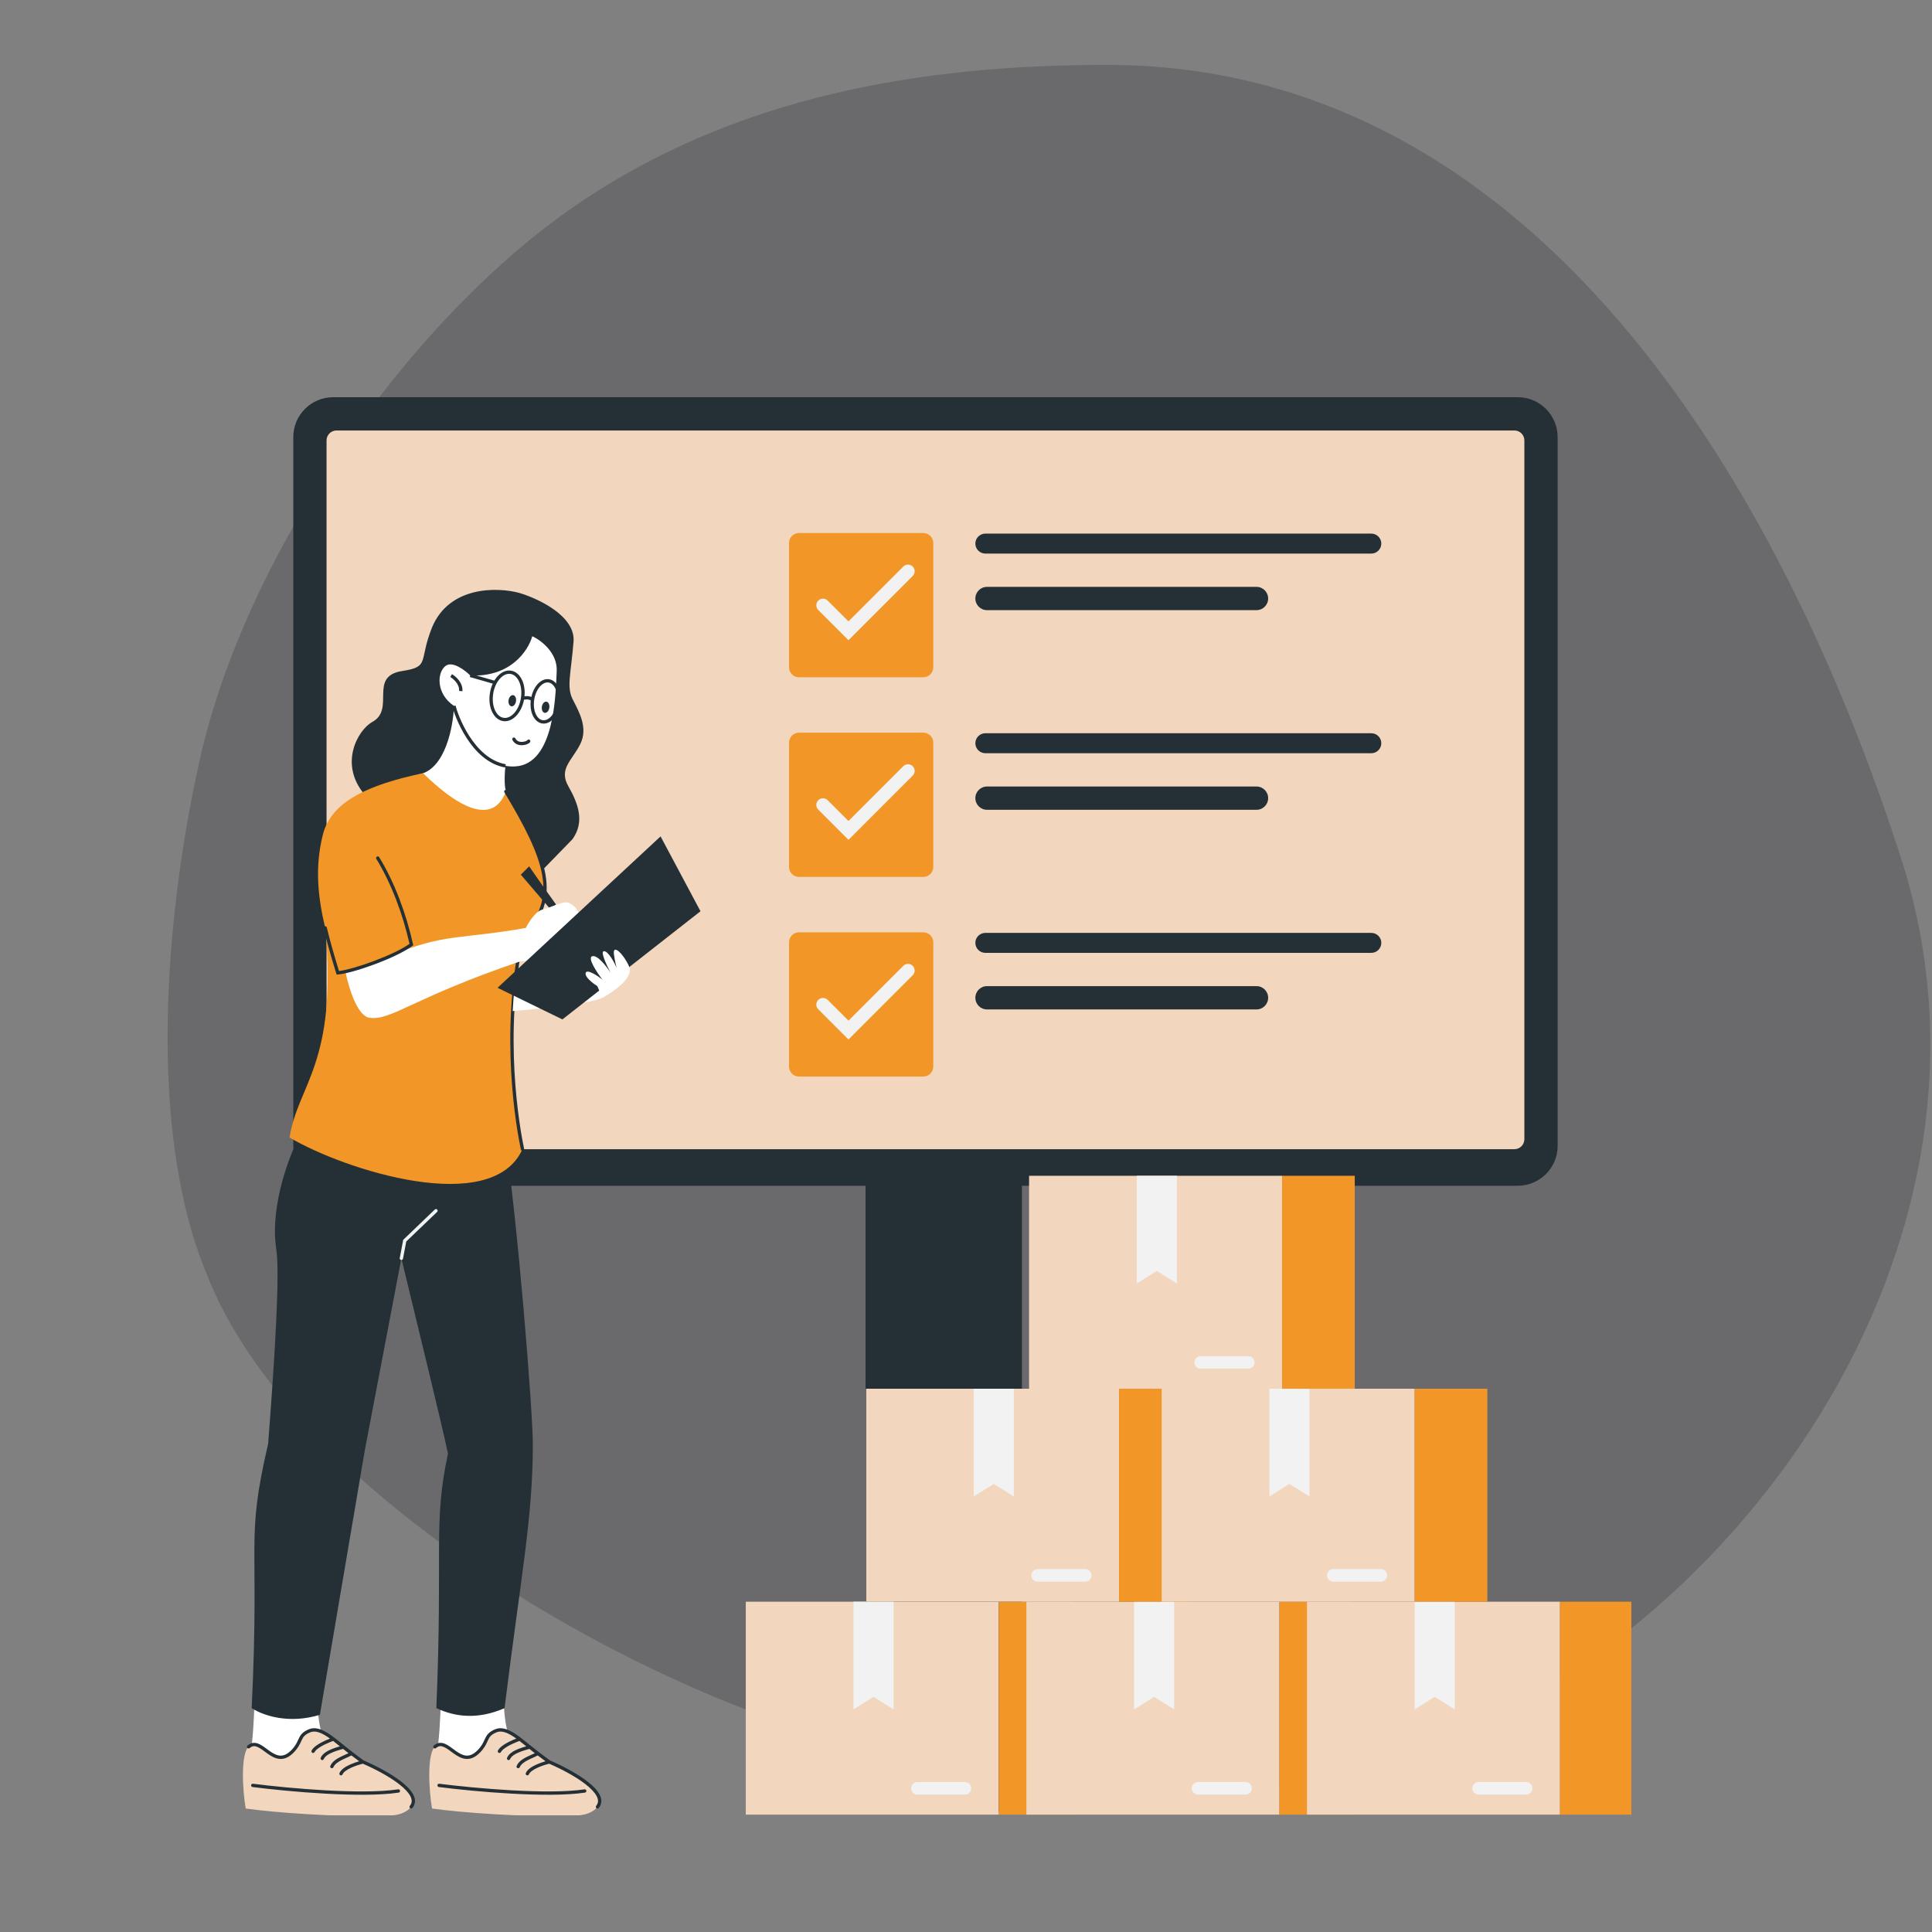 <svg xmlns="http://www.w3.org/2000/svg" xmlns:xlink="http://www.w3.org/1999/xlink" width="500" zoomAndPan="magnify" viewBox="0 0 375 375" height="500" preserveAspectRatio="xMidYMid meet" version="1.0"><rect x="0" y="0" width="375" height="375" fill="#808080" stroke="none"/><defs><filter x="0%" y="0%" width="100%" height="100%" id="484e68a53a"><feColorMatrix values="0 0 0 0 1 0 0 0 0 1 0 0 0 0 1 0 0 0 1 0" color-interpolation-filters="sRGB"/></filter><mask id="184c8e43c9"><g filter="url(#484e68a53a)"><rect x="-37.5" width="450" fill="#000000" y="-37.5" height="450" fill-opacity="0.27"/></g></mask><clipPath id="c3f89d6753"><path d="M 0.398 0.578 L 343 0.578 L 343 336.961 L 0.398 336.961 Z M 0.398 0.578 " clip-rule="nonzero"/></clipPath><clipPath id="f053d704fb"><rect x="0" width="343" y="0" height="337"/></clipPath><clipPath id="fbe863b278"><path d="M 56 77.098 L 303 77.098 L 303 231 L 56 231 Z M 56 77.098 " clip-rule="nonzero"/></clipPath><clipPath id="61bbdee6fa"><path d="M 144 310 L 194 310 L 194 352.348 L 144 352.348 Z M 144 310 " clip-rule="nonzero"/></clipPath><clipPath id="f475127df2"><path d="M 193 310 L 208 310 L 208 352.348 L 193 352.348 Z M 193 310 " clip-rule="nonzero"/></clipPath><clipPath id="91988389e1"><path d="M 199 310 L 249 310 L 249 352.348 L 199 352.348 Z M 199 310 " clip-rule="nonzero"/></clipPath><clipPath id="8414fc4266"><path d="M 248 310 L 263 310 L 263 352.348 L 248 352.348 Z M 248 310 " clip-rule="nonzero"/></clipPath><clipPath id="2acfe4648c"><path d="M 253 310 L 303 310 L 303 352.348 L 253 352.348 Z M 253 310 " clip-rule="nonzero"/></clipPath><clipPath id="39f309e515"><path d="M 302 310 L 316.648 310 L 316.648 352.348 L 302 352.348 Z M 302 310 " clip-rule="nonzero"/></clipPath><clipPath id="65a35b67f0"><path d="M 83 335 L 117 335 L 117 352.348 L 83 352.348 Z M 83 335 " clip-rule="nonzero"/></clipPath><clipPath id="2a79c73541"><path d="M 47 335 L 81 335 L 81 352.348 L 47 352.348 Z M 47 335 " clip-rule="nonzero"/></clipPath></defs><g mask="url(#184c8e43c9)"><g transform="matrix(1, 0, 0, 1, 32, 12)"><g clip-path="url(#f053d704fb)"><g clip-path="url(#c3f89d6753)"><path fill="#312f3a" d="M 135.336 327.023 C 92.164 316.496 24.547 278.059 8.016 235.031 C -3.504 207.121 0.102 165.645 6.602 136.254 C 15.223 96.262 46.875 50.336 79.941 27.727 C 110.891 6.602 146.852 0.594 182.816 0.594 C 265.484 0.594 313.668 81.285 337.41 155.895 C 361.148 232.77 300.738 312.68 232.414 331.543 C 200.762 340.59 166.211 336.066 135.336 327.023 " fill-opacity="1" fill-rule="nonzero"/></g></g></g></g><path fill="#253036" d="M 168.004 206.906 L 198.359 206.906 L 198.359 351.57 L 168.004 351.57 Z M 168.004 206.906 " fill-opacity="1" fill-rule="nonzero"/><g clip-path="url(#fbe863b278)"><path fill="#253036" d="M 56.926 84.848 C 56.926 80.566 60.395 77.098 64.676 77.098 L 294.586 77.098 C 298.867 77.098 302.336 80.566 302.336 84.848 L 302.336 222.406 C 302.336 226.688 298.867 230.156 294.586 230.156 L 64.676 230.156 C 60.395 230.156 56.926 226.688 56.926 222.406 Z M 56.926 84.848 " fill-opacity="1" fill-rule="nonzero"/></g><path fill="#f2d6bd" d="M 63.383 85.492 C 63.383 84.422 64.25 83.555 65.32 83.555 L 293.941 83.555 C 295.012 83.555 295.879 84.422 295.879 85.492 L 295.879 221.117 C 295.879 222.188 295.012 223.055 293.941 223.055 L 65.32 223.055 C 64.25 223.055 63.383 222.188 63.383 221.117 Z M 63.383 85.492 " fill-opacity="1" fill-rule="nonzero"/><path fill="#f29727" d="M 153.152 105.398 C 153.152 104.328 154.02 103.461 155.09 103.461 L 179.211 103.461 C 180.281 103.461 181.148 104.328 181.148 105.398 L 181.148 129.523 C 181.148 130.594 180.281 131.461 179.211 131.461 L 155.09 131.461 C 154.02 131.461 153.152 130.594 153.152 129.523 Z M 153.152 105.398 " fill-opacity="1" fill-rule="nonzero"/><path fill="#f2f2f2" d="M 158.824 116.574 C 159.332 116.07 160.148 116.07 160.652 116.574 L 164.688 120.609 L 175.328 109.969 C 175.836 109.465 176.652 109.465 177.156 109.969 C 177.66 110.473 177.66 111.293 177.156 111.797 L 164.688 124.262 L 158.824 118.402 C 158.32 117.895 158.32 117.078 158.824 116.574 Z M 158.824 116.574 " fill-opacity="1" fill-rule="evenodd"/><path fill="#f29727" d="M 153.152 144.148 C 153.152 143.078 154.02 142.211 155.09 142.211 L 179.211 142.211 C 180.281 142.211 181.148 143.078 181.148 144.148 L 181.148 168.273 C 181.148 169.344 180.281 170.211 179.211 170.211 L 155.09 170.211 C 154.02 170.211 153.152 169.344 153.152 168.273 Z M 153.152 144.148 " fill-opacity="1" fill-rule="nonzero"/><path fill="#f2f2f2" d="M 158.824 155.324 C 159.332 154.82 160.148 154.82 160.652 155.324 L 164.688 159.359 L 175.328 148.719 C 175.836 148.215 176.652 148.215 177.156 148.719 C 177.66 149.223 177.66 150.039 177.156 150.547 L 164.688 163.012 L 158.824 157.148 C 158.32 156.645 158.32 155.828 158.824 155.324 Z M 158.824 155.324 " fill-opacity="1" fill-rule="evenodd"/><path fill="#f29727" d="M 153.152 182.898 C 153.152 181.828 154.02 180.961 155.09 180.961 L 179.211 180.961 C 180.281 180.961 181.148 181.828 181.148 182.898 L 181.148 207.02 C 181.148 208.09 180.281 208.957 179.211 208.957 L 155.09 208.957 C 154.02 208.957 153.152 208.09 153.152 207.02 Z M 153.152 182.898 " fill-opacity="1" fill-rule="nonzero"/><path fill="#f2f2f2" d="M 158.824 194.074 C 159.332 193.57 160.148 193.57 160.652 194.074 L 164.688 198.109 L 175.328 187.469 C 175.836 186.965 176.652 186.965 177.156 187.469 C 177.66 187.973 177.66 188.789 177.156 189.293 L 164.688 201.762 L 158.824 195.898 C 158.32 195.395 158.32 194.578 158.824 194.074 Z M 158.824 194.074 " fill-opacity="1" fill-rule="evenodd"/><path fill="#253036" d="M 189.316 105.512 C 189.316 104.441 190.184 103.574 191.254 103.574 L 266.172 103.574 C 267.242 103.574 268.109 104.441 268.109 105.512 C 268.109 106.582 267.242 107.449 266.172 107.449 L 191.254 107.449 C 190.184 107.449 189.316 106.582 189.316 105.512 Z M 189.316 105.512 " fill-opacity="1" fill-rule="nonzero"/><path fill="#253036" d="M 189.316 144.262 C 189.316 143.191 190.184 142.324 191.254 142.324 L 266.172 142.324 C 267.242 142.324 268.109 143.191 268.109 144.262 C 268.109 145.332 267.242 146.199 266.172 146.199 L 191.254 146.199 C 190.184 146.199 189.316 145.332 189.316 144.262 Z M 189.316 144.262 " fill-opacity="1" fill-rule="nonzero"/><path fill="#253036" d="M 189.316 183.012 C 189.316 181.941 190.184 181.074 191.254 181.074 L 266.172 181.074 C 267.242 181.074 268.109 181.941 268.109 183.012 C 268.109 184.082 267.242 184.949 266.172 184.949 L 191.254 184.949 C 190.184 184.949 189.316 184.082 189.316 183.012 Z M 189.316 183.012 " fill-opacity="1" fill-rule="nonzero"/><path fill="#253036" d="M 189.316 116.168 C 189.316 114.922 190.328 113.91 191.578 113.91 L 243.891 113.91 C 245.137 113.91 246.148 114.922 246.148 116.168 C 246.148 117.418 245.137 118.43 243.891 118.43 L 191.578 118.43 C 190.328 118.43 189.316 117.418 189.316 116.168 Z M 189.316 116.168 " fill-opacity="1" fill-rule="nonzero"/><path fill="#253036" d="M 189.316 154.918 C 189.316 153.672 190.328 152.66 191.578 152.66 L 243.891 152.66 C 245.137 152.66 246.148 153.672 246.148 154.918 C 246.148 156.168 245.137 157.18 243.891 157.18 L 191.578 157.18 C 190.328 157.18 189.316 156.168 189.316 154.918 Z M 189.316 154.918 " fill-opacity="1" fill-rule="nonzero"/><path fill="#253036" d="M 189.316 193.668 C 189.316 192.418 190.328 191.406 191.578 191.406 L 243.891 191.406 C 245.137 191.406 246.148 192.418 246.148 193.668 C 246.148 194.918 245.137 195.93 243.891 195.93 L 191.578 195.93 C 190.328 195.93 189.316 194.918 189.316 193.668 Z M 189.316 193.668 " fill-opacity="1" fill-rule="nonzero"/><g clip-path="url(#61bbdee6fa)"><path fill="#f2d6bd" d="M 144.754 310.887 L 193.867 310.887 L 193.867 352.219 L 144.754 352.219 Z M 144.754 310.887 " fill-opacity="1" fill-rule="nonzero"/></g><path fill="#f2f2f2" d="M 165.664 310.887 L 173.445 310.887 L 173.445 331.793 L 169.555 329.363 L 165.664 331.793 Z M 165.664 310.887 " fill-opacity="1" fill-rule="nonzero"/><g clip-path="url(#f475127df2)"><path fill="#f29727" d="M 207.969 310.887 L 193.867 310.887 L 193.867 352.219 L 207.969 352.219 Z M 207.969 310.887 " fill-opacity="1" fill-rule="nonzero"/></g><path fill="#f2f2f2" d="M 176.848 347.113 C 176.848 346.441 177.395 345.895 178.066 345.895 L 187.305 345.895 C 187.977 345.895 188.52 346.441 188.52 347.113 C 188.52 347.781 187.977 348.328 187.305 348.328 L 178.066 348.328 C 177.395 348.328 176.848 347.781 176.848 347.113 Z M 176.848 347.113 " fill-opacity="1" fill-rule="nonzero"/><g clip-path="url(#91988389e1)"><path fill="#f2d6bd" d="M 199.219 310.887 L 248.332 310.887 L 248.332 352.219 L 199.219 352.219 Z M 199.219 310.887 " fill-opacity="1" fill-rule="nonzero"/></g><path fill="#f2f2f2" d="M 220.129 310.887 L 227.906 310.887 L 227.906 331.793 L 224.02 329.363 L 220.129 331.793 Z M 220.129 310.887 " fill-opacity="1" fill-rule="nonzero"/><g clip-path="url(#8414fc4266)"><path fill="#f29727" d="M 262.434 310.887 L 248.332 310.887 L 248.332 352.219 L 262.434 352.219 Z M 262.434 310.887 " fill-opacity="1" fill-rule="nonzero"/></g><path fill="#f2f2f2" d="M 231.312 347.113 C 231.312 346.441 231.855 345.895 232.527 345.895 L 241.766 345.895 C 242.438 345.895 242.98 346.441 242.98 347.113 C 242.98 347.781 242.438 348.328 241.766 348.328 L 232.527 348.328 C 231.855 348.328 231.312 347.781 231.312 347.113 Z M 231.312 347.113 " fill-opacity="1" fill-rule="nonzero"/><g clip-path="url(#2acfe4648c)"><path fill="#f2d6bd" d="M 253.68 310.887 L 302.793 310.887 L 302.793 352.219 L 253.68 352.219 Z M 253.68 310.887 " fill-opacity="1" fill-rule="nonzero"/></g><path fill="#f2f2f2" d="M 274.59 310.887 L 282.367 310.887 L 282.367 331.793 L 278.48 329.363 L 274.59 331.793 Z M 274.59 310.887 " fill-opacity="1" fill-rule="nonzero"/><g clip-path="url(#39f309e515)"><path fill="#f29727" d="M 316.895 310.887 L 302.793 310.887 L 302.793 352.219 L 316.895 352.219 Z M 316.895 310.887 " fill-opacity="1" fill-rule="nonzero"/></g><path fill="#f2f2f2" d="M 285.773 347.113 C 285.773 346.441 286.316 345.895 286.988 345.895 L 296.227 345.895 C 296.898 345.895 297.441 346.441 297.441 347.113 C 297.441 347.781 296.898 348.328 296.227 348.328 L 286.988 348.328 C 286.316 348.328 285.773 347.781 285.773 347.113 Z M 285.773 347.113 " fill-opacity="1" fill-rule="nonzero"/><path fill="#f2d6bd" d="M 168.098 269.551 L 217.211 269.551 L 217.211 310.887 L 168.098 310.887 Z M 168.098 269.551 " fill-opacity="1" fill-rule="nonzero"/><path fill="#f2f2f2" d="M 189.008 269.551 L 196.789 269.551 L 196.789 290.461 L 192.898 288.031 L 189.008 290.461 Z M 189.008 269.551 " fill-opacity="1" fill-rule="nonzero"/><path fill="#f29727" d="M 231.312 269.551 L 217.211 269.551 L 217.211 310.887 L 231.312 310.887 Z M 231.312 269.551 " fill-opacity="1" fill-rule="nonzero"/><path fill="#f2f2f2" d="M 200.191 305.777 C 200.191 305.109 200.734 304.562 201.406 304.562 L 210.645 304.562 C 211.316 304.562 211.863 305.109 211.863 305.777 C 211.863 306.449 211.316 306.996 210.645 306.996 L 201.406 306.996 C 200.734 306.996 200.191 306.449 200.191 305.777 Z M 200.191 305.777 " fill-opacity="1" fill-rule="nonzero"/><path fill="#f2d6bd" d="M 199.742 228.219 L 248.855 228.219 L 248.855 269.551 L 199.742 269.551 Z M 199.742 228.219 " fill-opacity="1" fill-rule="nonzero"/><path fill="#f2f2f2" d="M 220.652 228.219 L 228.434 228.219 L 228.434 249.129 L 224.543 246.699 L 220.652 249.129 Z M 220.652 228.219 " fill-opacity="1" fill-rule="nonzero"/><path fill="#f29727" d="M 262.957 228.219 L 248.855 228.219 L 248.855 269.551 L 262.957 269.551 Z M 262.957 228.219 " fill-opacity="1" fill-rule="nonzero"/><path fill="#f2f2f2" d="M 231.836 264.445 C 231.836 263.773 232.383 263.23 233.051 263.23 L 242.293 263.23 C 242.961 263.23 243.508 263.773 243.508 264.445 C 243.508 265.117 242.961 265.664 242.293 265.664 L 233.051 265.664 C 232.383 265.664 231.836 265.117 231.836 264.445 Z M 231.836 264.445 " fill-opacity="1" fill-rule="nonzero"/><path fill="#f2d6bd" d="M 225.477 269.551 L 274.59 269.551 L 274.59 310.887 L 225.477 310.887 Z M 225.477 269.551 " fill-opacity="1" fill-rule="nonzero"/><path fill="#f2f2f2" d="M 246.387 269.551 L 254.164 269.551 L 254.164 290.461 L 250.277 288.031 L 246.387 290.461 Z M 246.387 269.551 " fill-opacity="1" fill-rule="nonzero"/><path fill="#f29727" d="M 288.691 269.551 L 274.59 269.551 L 274.59 310.887 L 288.691 310.887 Z M 288.691 269.551 " fill-opacity="1" fill-rule="nonzero"/><path fill="#f2f2f2" d="M 257.57 305.777 C 257.57 305.109 258.113 304.562 258.785 304.562 L 268.023 304.562 C 268.695 304.562 269.238 305.109 269.238 305.777 C 269.238 306.449 268.695 306.996 268.023 306.996 L 258.785 306.996 C 258.113 306.996 257.57 306.449 257.57 305.777 Z M 257.57 305.777 " fill-opacity="1" fill-rule="nonzero"/><path fill="#ffffff" d="M 83.742 343.676 C 85.457 342.031 85.613 328.625 85.59 328.324 L 97.773 327.516 C 97.793 327.82 97.188 339.121 101.562 340.645 C 98.211 345.027 86.938 344.266 83.742 343.676 Z M 83.742 343.676 " fill-opacity="1" fill-rule="nonzero"/><g clip-path="url(#65a35b67f0)"><path fill="#f2d6bd" d="M 96.203 335.965 C 93.984 336.906 94.84 338.027 92.906 339.973 C 89.238 343.66 86.922 336.855 84.422 339.055 C 82.863 340.426 83.234 347.504 83.863 351.035 C 89.898 351.883 101.473 352.629 109.336 352.512 C 111.699 352.477 114.492 352.543 115.973 350.707 C 118.18 347.973 111.242 343.977 106.629 341.996 C 105.844 341.438 105.086 340.867 104.387 340.332 L 104.188 340.18 C 103.723 339.82 103.266 339.453 102.824 339.098 C 102.148 338.551 101.5 338.02 100.879 337.547 C 99.137 336.227 97.598 335.375 96.203 335.965 Z M 96.203 335.965 " fill-opacity="1" fill-rule="nonzero"/></g><path fill="#253036" d="M 98.293 336.34 C 97.566 336.055 96.926 336.012 96.328 336.262 C 95.801 336.484 95.48 336.711 95.254 336.941 C 95.031 337.168 94.887 337.422 94.738 337.73 C 94.699 337.812 94.66 337.898 94.621 337.988 C 94.352 338.578 94.016 339.312 93.137 340.199 C 92.168 341.176 91.242 341.492 90.352 341.395 C 89.488 341.301 88.715 340.816 88.039 340.336 C 87.871 340.215 87.719 340.102 87.57 339.992 C 87.398 339.863 87.23 339.738 87.051 339.613 C 86.734 339.391 86.438 339.207 86.156 339.086 C 85.875 338.965 85.625 338.91 85.387 338.934 C 85.152 338.957 84.902 339.059 84.633 339.297 C 84.5 339.414 84.297 339.402 84.18 339.27 C 84.059 339.133 84.074 338.93 84.207 338.812 C 84.562 338.5 84.934 338.332 85.32 338.293 C 85.703 338.254 86.066 338.344 86.414 338.492 C 86.758 338.641 87.094 338.855 87.422 339.086 C 87.594 339.207 87.781 339.344 87.969 339.484 C 88.121 339.598 88.273 339.707 88.414 339.809 C 89.086 340.289 89.738 340.68 90.422 340.754 C 91.074 340.824 91.812 340.613 92.68 339.742 C 93.473 338.941 93.766 338.305 94.031 337.723 C 94.074 337.633 94.113 337.543 94.156 337.453 C 94.316 337.121 94.492 336.793 94.793 336.488 C 95.094 336.184 95.492 335.914 96.078 335.668 C 96.875 335.328 97.703 335.414 98.527 335.738 C 99.348 336.059 100.199 336.625 101.074 337.289 C 101.602 337.691 102.148 338.133 102.711 338.59 C 102.816 338.676 102.922 338.758 103.027 338.844 C 103.469 339.203 103.922 339.566 104.387 339.922 L 104.586 340.078 C 105.273 340.605 106.016 341.164 106.789 341.715 C 109.102 342.707 112 344.211 114.059 345.816 C 115.086 346.617 115.934 347.469 116.379 348.324 C 116.605 348.75 116.73 349.195 116.719 349.641 C 116.703 350.09 116.543 350.52 116.227 350.91 C 116.113 351.051 115.91 351.07 115.77 350.961 C 115.633 350.848 115.609 350.645 115.723 350.504 C 115.957 350.215 116.062 349.918 116.074 349.621 C 116.082 349.312 115.996 348.98 115.809 348.621 C 115.426 347.895 114.664 347.109 113.66 346.324 C 111.684 344.781 108.875 343.32 106.598 342.336 C 106 342.48 105.129 342.746 104.344 343.105 C 103.926 343.297 103.547 343.508 103.246 343.734 C 102.941 343.965 102.742 344.188 102.66 344.398 C 102.594 344.562 102.402 344.641 102.238 344.574 C 102.074 344.508 101.992 344.32 102.062 344.156 C 102.211 343.789 102.508 343.48 102.855 343.219 C 103.207 342.953 103.633 342.719 104.074 342.52 C 104.68 342.242 105.332 342.016 105.883 341.859 C 105.359 341.477 104.855 341.094 104.375 340.73 C 104.191 340.836 103.969 340.938 103.738 341.039 C 103.66 341.074 103.582 341.109 103.5 341.145 C 103.215 341.27 102.914 341.402 102.609 341.555 C 102.219 341.75 101.844 341.965 101.535 342.211 C 101.223 342.461 100.996 342.727 100.879 343.016 C 100.812 343.18 100.625 343.262 100.461 343.191 C 100.293 343.125 100.215 342.938 100.281 342.773 C 100.453 342.344 100.77 341.996 101.129 341.707 C 101.492 341.418 101.91 341.18 102.32 340.977 C 102.641 340.816 102.961 340.676 103.246 340.551 C 103.328 340.516 103.402 340.48 103.477 340.449 C 103.602 340.395 103.715 340.344 103.812 340.297 C 103.453 340.016 103.102 339.734 102.758 339.461 C 102.719 339.473 102.676 339.484 102.633 339.496 C 102.574 339.516 102.508 339.531 102.441 339.551 L 102.418 339.559 C 102.34 339.582 102.254 339.605 102.164 339.629 C 101.809 339.734 101.375 339.867 100.938 340.039 C 100.5 340.207 100.074 340.41 99.723 340.652 C 99.371 340.895 99.129 341.156 99.016 341.43 C 98.949 341.598 98.758 341.676 98.594 341.609 C 98.43 341.543 98.352 341.352 98.418 341.188 C 98.594 340.746 98.953 340.398 99.355 340.121 C 99.762 339.84 100.242 339.617 100.703 339.434 C 101.168 339.254 101.621 339.113 101.984 339.008 C 102.043 338.992 102.094 338.977 102.148 338.965 C 101.691 338.594 101.254 338.242 100.828 337.914 C 100.809 337.922 100.789 337.926 100.77 337.934 C 100.426 338.066 99.816 338.301 99.164 338.621 C 98.746 338.828 98.324 339.066 97.973 339.32 C 97.613 339.578 97.352 339.836 97.223 340.082 C 97.137 340.238 96.941 340.297 96.781 340.211 C 96.625 340.125 96.566 339.93 96.652 339.773 C 96.852 339.402 97.207 339.074 97.594 338.797 C 97.984 338.512 98.441 338.258 98.879 338.043 C 99.371 337.801 99.859 337.598 100.215 337.457 C 99.531 336.965 98.895 336.574 98.293 336.34 Z M 84.906 346.504 C 84.93 346.328 85.09 346.203 85.27 346.223 C 88.77 346.668 94.055 347.207 99.348 347.5 C 104.645 347.793 109.93 347.84 113.445 347.309 C 113.621 347.281 113.785 347.402 113.812 347.578 C 113.836 347.754 113.715 347.922 113.539 347.945 C 109.953 348.488 104.613 348.438 99.312 348.145 C 94 347.852 88.699 347.309 85.188 346.863 C 85.012 346.844 84.887 346.68 84.906 346.504 Z M 84.906 346.504 " fill-opacity="1" fill-rule="evenodd"/><path fill="#ffffff" d="M 47.574 343.676 C 49.293 342.031 49.445 328.625 49.422 328.32 L 61.605 327.516 C 61.625 327.82 61.02 339.121 65.398 340.645 C 62.043 345.027 50.77 344.266 47.574 343.676 Z M 47.574 343.676 " fill-opacity="1" fill-rule="nonzero"/><g clip-path="url(#2a79c73541)"><path fill="#f2d6bd" d="M 60.035 335.965 C 57.816 336.906 58.676 338.027 56.742 339.973 C 53.07 343.66 50.754 336.855 48.254 339.055 C 46.695 340.426 47.066 347.504 47.695 351.035 C 53.73 351.883 65.305 352.629 73.168 352.512 C 75.531 352.477 78.324 352.543 79.809 350.707 C 82.012 347.973 75.074 343.977 70.461 341.996 C 69.676 341.438 68.918 340.867 68.223 340.332 L 68.023 340.18 C 67.555 339.82 67.098 339.453 66.656 339.098 C 65.98 338.551 65.332 338.02 64.711 337.547 C 62.969 336.227 61.434 335.375 60.035 335.965 Z M 60.035 335.965 " fill-opacity="1" fill-rule="nonzero"/></g><path fill="#253036" d="M 62.125 336.34 C 61.402 336.055 60.758 336.012 60.164 336.262 C 59.637 336.484 59.312 336.711 59.09 336.941 C 58.863 337.168 58.719 337.422 58.574 337.73 C 58.535 337.812 58.496 337.898 58.453 337.988 C 58.184 338.578 57.852 339.312 56.969 340.199 C 56 341.176 55.074 341.492 54.184 341.395 C 53.32 341.301 52.547 340.816 51.871 340.336 C 51.703 340.215 51.551 340.102 51.402 339.992 C 51.23 339.863 51.062 339.738 50.883 339.613 C 50.566 339.391 50.273 339.207 49.988 339.086 C 49.711 338.965 49.457 338.91 49.219 338.934 C 48.984 338.957 48.738 339.059 48.469 339.297 C 48.332 339.414 48.129 339.402 48.012 339.27 C 47.895 339.133 47.906 338.93 48.039 338.812 C 48.395 338.5 48.766 338.332 49.152 338.293 C 49.535 338.254 49.902 338.344 50.246 338.492 C 50.59 338.641 50.93 338.855 51.254 339.086 C 51.426 339.207 51.617 339.344 51.801 339.484 C 51.953 339.598 52.105 339.707 52.246 339.809 C 52.918 340.289 53.57 340.68 54.254 340.754 C 54.906 340.824 55.648 340.613 56.512 339.742 C 57.309 338.941 57.602 338.305 57.863 337.723 C 57.906 337.633 57.949 337.543 57.988 337.453 C 58.148 337.121 58.328 336.793 58.625 336.488 C 58.926 336.184 59.328 335.914 59.91 335.668 C 60.711 335.328 61.535 335.414 62.363 335.738 C 63.184 336.059 64.031 336.625 64.906 337.289 C 65.434 337.691 65.98 338.133 66.543 338.59 C 66.648 338.676 66.754 338.758 66.859 338.844 C 67.301 339.203 67.754 339.566 68.219 339.922 L 68.418 340.078 C 69.105 340.605 69.852 341.164 70.621 341.715 C 72.934 342.707 75.832 344.211 77.891 345.816 C 78.918 346.617 79.77 347.469 80.211 348.324 C 80.438 348.75 80.566 349.195 80.551 349.641 C 80.535 350.09 80.375 350.52 80.059 350.91 C 79.945 351.051 79.742 351.07 79.605 350.961 C 79.465 350.848 79.445 350.645 79.555 350.504 C 79.793 350.215 79.895 349.918 79.906 349.621 C 79.914 349.312 79.828 348.98 79.641 348.621 C 79.262 347.895 78.5 347.109 77.492 346.324 C 75.516 344.781 72.711 343.32 70.434 342.336 C 69.832 342.48 68.961 342.746 68.176 343.105 C 67.762 343.297 67.379 343.508 67.078 343.734 C 66.773 343.965 66.578 344.188 66.492 344.398 C 66.426 344.562 66.238 344.641 66.07 344.574 C 65.906 344.508 65.828 344.32 65.895 344.156 C 66.043 343.789 66.344 343.48 66.691 343.219 C 67.039 342.953 67.469 342.719 67.906 342.52 C 68.512 342.242 69.164 342.016 69.715 341.859 C 69.195 341.477 68.688 341.094 68.207 340.73 C 68.023 340.836 67.801 340.938 67.57 341.039 C 67.496 341.074 67.414 341.109 67.332 341.145 C 67.051 341.27 66.746 341.402 66.441 341.555 C 66.051 341.75 65.676 341.965 65.367 342.211 C 65.059 342.461 64.832 342.727 64.715 343.016 C 64.648 343.18 64.457 343.262 64.293 343.191 C 64.129 343.125 64.047 342.938 64.113 342.773 C 64.289 342.344 64.605 341.996 64.965 341.707 C 65.324 341.418 65.746 341.18 66.152 340.977 C 66.473 340.816 66.797 340.676 67.082 340.551 C 67.16 340.516 67.238 340.48 67.309 340.449 C 67.438 340.395 67.547 340.344 67.645 340.297 C 67.285 340.016 66.934 339.734 66.594 339.461 C 66.551 339.473 66.508 339.484 66.465 339.496 C 66.406 339.516 66.344 339.531 66.273 339.551 L 66.25 339.559 C 66.172 339.582 66.09 339.605 66 339.629 C 65.641 339.734 65.207 339.867 64.773 340.039 C 64.336 340.207 63.906 340.41 63.559 340.652 C 63.203 340.895 62.961 341.156 62.848 341.43 C 62.781 341.598 62.594 341.676 62.43 341.609 C 62.262 341.543 62.184 341.352 62.25 341.188 C 62.43 340.746 62.789 340.398 63.191 340.121 C 63.598 339.84 64.074 339.617 64.535 339.434 C 65 339.254 65.457 339.113 65.82 339.008 C 65.875 338.992 65.93 338.977 65.98 338.965 C 65.527 338.594 65.086 338.242 64.66 337.914 C 64.645 337.922 64.625 337.926 64.605 337.934 C 64.262 338.066 63.648 338.301 62.996 338.621 C 62.578 338.828 62.156 339.066 61.805 339.32 C 61.449 339.578 61.188 339.836 61.055 340.082 C 60.969 340.238 60.773 340.297 60.617 340.211 C 60.461 340.125 60.402 339.93 60.484 339.773 C 60.688 339.402 61.039 339.074 61.426 338.797 C 61.82 338.512 62.273 338.258 62.711 338.043 C 63.203 337.801 63.691 337.598 64.051 337.457 C 63.363 336.965 62.727 336.574 62.125 336.34 Z M 48.742 346.504 C 48.762 346.328 48.926 346.203 49.102 346.223 C 52.602 346.668 57.887 347.207 63.18 347.5 C 68.48 347.793 73.762 347.84 77.277 347.309 C 77.453 347.281 77.617 347.402 77.645 347.578 C 77.672 347.754 77.551 347.922 77.375 347.945 C 73.789 348.488 68.445 348.438 63.145 348.145 C 57.832 347.852 52.535 347.309 49.02 346.863 C 48.844 346.844 48.719 346.68 48.742 346.504 Z M 48.742 346.504 " fill-opacity="1" fill-rule="evenodd"/><path fill="#253036" d="M 53.621 242.426 C 52.328 233.902 56.312 223.805 58.465 219.824 C 65.891 222.945 84.684 227.316 97.859 219.824 C 100.551 237.262 103.422 274.316 103.422 280.207 C 103.422 294.738 101.164 305.395 97.934 331.551 C 92.766 333.812 88.355 333.273 84.695 331.551 C 85.984 300.551 84.047 295.707 86.953 282.145 C 85.875 276.961 81.129 257.57 77.906 244.242 L 70.809 281.5 L 62.09 332.844 C 56.148 334.652 51.219 333.059 48.852 331.551 C 50.465 298.293 47.559 299.582 52.051 280.207 C 53.359 263.062 54.352 247.262 53.621 242.426 Z M 53.621 242.426 " fill-opacity="1" fill-rule="nonzero"/><path fill="#f2f2f2" d="M 84.852 234.777 C 84.977 234.906 84.973 235.109 84.844 235.234 L 78.855 240.973 L 78.223 244.305 C 78.191 244.48 78.02 244.594 77.844 244.562 C 77.672 244.527 77.555 244.359 77.59 244.184 L 78.262 240.652 L 84.398 234.766 C 84.523 234.645 84.73 234.648 84.852 234.777 Z M 84.852 234.777 " fill-opacity="1" fill-rule="evenodd"/><path fill="#ffffff" d="M 81.445 150.281 C 86.453 149.199 87.977 140.988 88.113 137.02 C 88.512 138.781 91.648 147.516 98.117 148.656 C 97.988 149.648 97.867 151.484 98.059 152.953 C 98.199 154.02 98.309 155.219 97.652 156.066 C 93.516 161.434 85.293 154.672 81.445 150.281 Z M 81.445 150.281 " fill-opacity="1" fill-rule="nonzero"/><path fill="#ffffff" d="M 91.27 131.098 C 99.102 131.473 102.512 126.312 103.316 123.484 C 104.973 124.246 108.242 126.676 108.062 130.301 C 107.836 134.836 107.668 148.387 99.953 148.77 C 99.312 148.801 98.703 148.758 98.117 148.656 C 91.648 147.516 88.512 138.781 88.113 137.02 C 84.543 134.602 84.832 130.449 86.504 129.234 C 87.844 128.262 90.238 130.07 91.27 131.098 Z M 91.27 131.098 " fill-opacity="1" fill-rule="nonzero"/><path fill="#253036" d="M 99.594 143.184 C 99.438 143.266 99.375 143.461 99.457 143.617 C 99.879 144.445 100.676 144.672 101.348 144.648 C 101.684 144.637 102.008 144.566 102.27 144.465 C 102.398 144.414 102.52 144.355 102.621 144.289 C 102.719 144.227 102.82 144.145 102.887 144.043 C 102.988 143.895 102.953 143.695 102.805 143.594 C 102.656 143.492 102.457 143.531 102.355 143.676 C 102.355 143.676 102.352 143.684 102.336 143.695 C 102.32 143.711 102.301 143.727 102.273 143.746 C 102.215 143.781 102.133 143.824 102.035 143.863 C 101.836 143.938 101.586 143.996 101.328 144.004 C 100.805 144.023 100.301 143.852 100.031 143.324 C 99.949 143.164 99.754 143.102 99.594 143.184 Z M 99.594 143.184 " fill-opacity="1" fill-rule="evenodd"/><path fill="#253036" d="M 88.547 132.434 C 88.176 131.949 87.707 131.586 87.402 131.406 L 87.727 130.852 C 88.098 131.066 88.629 131.48 89.059 132.039 C 89.488 132.598 89.828 133.332 89.754 134.168 L 89.109 134.113 C 89.168 133.492 88.914 132.914 88.547 132.434 Z M 91.109 142.895 C 92.738 145.414 95.074 147.793 98.176 148.34 L 98.062 148.973 C 94.695 148.383 92.23 145.82 90.57 143.246 C 88.906 140.664 88.004 138.004 87.797 137.09 L 88.426 136.945 C 88.621 137.793 89.488 140.383 91.109 142.895 Z M 91.109 142.895 " fill-opacity="1" fill-rule="evenodd"/><path fill="#253036" d="M 91.27 131.098 C 99.102 131.473 102.512 126.312 103.316 123.484 C 104.973 124.246 108.242 126.676 108.062 130.301 C 107.84 134.836 107.668 148.387 99.953 148.77 C 99.312 148.801 98.703 148.758 98.117 148.656 C 97.984 149.688 97.855 151.629 98.086 153.125 C 100.516 157.18 103.016 162.312 104.07 164.605 C 104.547 165.648 104.797 166.414 105.359 168.805 L 111.109 162.898 C 113.566 159.484 112.199 155.926 110.328 152.633 C 108.395 149.242 110.988 147.676 112.605 144.477 C 114.223 141.277 112.375 138.145 111.152 135.73 C 109.93 133.312 110.832 130.742 111.324 124.523 C 111.715 119.551 104.418 116.148 100.723 115.066 C 96.5 113.945 87.211 113.719 83.859 121.777 C 81.207 128.395 83.539 129.398 78.074 130.242 C 71.367 131.281 76.891 137.711 72.184 140.172 C 69.414 141.793 65.727 148.332 70.809 154.273 L 81.445 150.281 C 86.453 149.199 87.977 140.988 88.113 137.02 C 84.543 134.602 84.832 130.449 86.504 129.234 C 87.844 128.262 90.242 130.07 91.27 131.098 Z M 91.27 131.098 " fill-opacity="1" fill-rule="nonzero"/><path fill="#253036" d="M 97.043 131.715 C 96.414 132.402 95.918 133.434 95.727 134.645 C 95.535 135.855 95.688 136.988 96.07 137.836 C 96.457 138.688 97.055 139.219 97.746 139.328 C 98.434 139.438 99.168 139.117 99.797 138.426 C 100.426 137.738 100.918 136.707 101.109 135.496 C 101.301 134.285 101.148 133.152 100.766 132.305 C 100.379 131.453 99.781 130.922 99.094 130.812 C 98.402 130.703 97.672 131.023 97.043 131.715 Z M 96.562 131.281 C 97.285 130.488 98.219 130.02 99.195 130.176 C 100.168 130.328 100.914 131.062 101.355 132.039 C 101.746 132.906 101.914 133.992 101.805 135.145 C 102.004 135.117 102.219 135.105 102.438 135.117 C 102.66 135.133 102.906 135.176 103.133 135.277 C 103.352 134.297 103.773 133.441 104.32 132.824 C 104.934 132.129 105.738 131.707 106.582 131.84 C 107.43 131.973 108.062 132.625 108.434 133.477 C 108.805 134.332 108.934 135.434 108.75 136.582 C 108.57 137.73 108.105 138.738 107.488 139.441 C 106.875 140.137 106.07 140.559 105.223 140.426 C 104.395 140.293 103.766 139.664 103.395 138.836 C 103.039 138.039 102.895 137.027 103.02 135.961 C 102.887 135.848 102.676 135.781 102.398 135.762 C 102.16 135.75 101.91 135.773 101.711 135.812 C 101.48 137.039 100.957 138.109 100.273 138.859 C 99.551 139.652 98.617 140.117 97.645 139.965 C 96.672 139.812 95.926 139.078 95.484 138.102 C 95.039 137.121 94.879 135.859 95.09 134.543 C 95.297 133.227 95.84 132.074 96.562 131.281 Z M 104.801 133.254 C 104.277 133.848 103.859 134.734 103.695 135.781 C 103.688 135.82 103.684 135.859 103.676 135.898 C 103.535 136.918 103.668 137.867 103.984 138.57 C 104.301 139.277 104.785 139.703 105.324 139.785 C 105.875 139.875 106.477 139.609 107.004 139.012 C 107.531 138.418 107.949 137.527 108.113 136.48 C 108.277 135.438 108.156 134.461 107.84 133.734 C 107.523 133.004 107.035 132.566 106.484 132.477 C 105.93 132.391 105.332 132.656 104.801 133.254 Z M 104.801 133.254 " fill-opacity="1" fill-rule="evenodd"/><path fill="#253036" d="M 100.156 136.121 C 100.062 136.723 99.66 137.156 99.262 137.094 C 98.863 137.027 98.617 136.492 98.711 135.895 C 98.805 135.297 99.207 134.863 99.605 134.926 C 100.004 134.988 100.25 135.523 100.156 136.121 Z M 100.156 136.121 " fill-opacity="1" fill-rule="nonzero"/><path fill="#253036" d="M 106.621 137.395 C 106.527 137.992 106.125 138.426 105.727 138.363 C 105.328 138.301 105.082 137.762 105.176 137.164 C 105.27 136.566 105.672 136.133 106.07 136.195 C 106.469 136.258 106.715 136.793 106.621 137.395 Z M 106.621 137.395 " fill-opacity="1" fill-rule="nonzero"/><path fill="#253036" d="M 95.902 132.773 L 91.184 131.41 L 91.359 130.789 L 96.082 132.152 Z M 95.902 132.773 " fill-opacity="1" fill-rule="evenodd"/><path fill="#f29727" d="M 82.109 150.074 C 94.059 161.699 97.215 156.211 98.184 153.629 C 105.934 166.543 109.004 174.406 101.414 181.719 C 97.281 200.836 100.551 218.965 101.414 223.055 C 95.473 236.227 66.969 227.145 56.203 220.793 C 57.82 210.461 65.457 206.586 63.199 180.43 C 61.648 174.027 61.102 168.258 62.664 162.023 C 64.277 155.566 71.453 152.336 82.109 150.074 Z M 82.109 150.074 " fill-opacity="1" fill-rule="nonzero"/><path fill="#253036" d="M 98.016 153.352 C 98.168 153.258 98.367 153.309 98.461 153.461 C 102.332 159.914 105.07 165.156 105.871 169.719 C 106.27 172.008 106.188 174.137 105.508 176.164 C 104.836 178.168 103.594 180.051 101.707 181.883 C 97.621 200.898 100.871 218.918 101.73 222.988 C 101.766 223.16 101.652 223.332 101.48 223.367 C 101.305 223.406 101.133 223.293 101.098 223.121 C 100.23 219.012 96.949 200.836 101.098 181.652 L 101.117 181.555 L 101.188 181.488 C 103.059 179.688 104.258 177.867 104.895 175.961 C 105.531 174.051 105.621 172.035 105.234 169.832 C 104.457 165.402 101.785 160.258 97.906 153.793 C 97.812 153.641 97.863 153.441 98.016 153.352 Z M 98.016 153.352 " fill-opacity="1" fill-rule="evenodd"/><path fill="#253036" d="M 101.09 169.773 L 102.703 168.156 C 104.195 170.301 107.02 174.344 107.922 175.562 L 106.902 176.555 Z M 101.09 169.773 " fill-opacity="1" fill-rule="nonzero"/><path fill="#ffffff" d="M 116.91 193.668 C 115.105 194.703 104.559 195.82 99.516 196.25 C 99.594 194.773 99.707 193.262 99.855 191.73 L 115.941 191.406 C 115.082 190.871 113.426 189.598 113.684 188.824 C 113.941 188.051 115.941 189.363 116.91 190.117 C 115.836 188.715 113.941 185.855 114.973 185.594 C 116.008 185.336 117.773 187.641 118.527 188.824 C 117.773 187.426 116.461 184.625 117.234 184.625 C 118.102 184.625 119.32 186.965 119.715 187.91 C 119.578 187.496 119.371 186.656 119.172 185.273 C 118.848 183.012 121.109 185.273 122.078 187.531 C 123.047 189.793 119.172 192.375 116.91 193.668 Z M 116.91 193.668 " fill-opacity="1" fill-rule="nonzero"/><path fill="#ffffff" d="M 101.09 186.562 C 80.102 193.668 75.902 198.188 71.703 197.543 C 69.383 197.188 67.723 191.957 67.035 188.5 L 75.578 185.594 C 86.234 181.074 89.465 182.367 102.059 180.105 C 102.598 179.031 103.996 176.812 105.285 176.555 C 106.578 176.297 109.484 174.723 110.453 175.262 C 115.941 177.844 109.098 186.562 101.09 186.562 Z M 101.09 186.562 " fill-opacity="1" fill-rule="nonzero"/><path fill="#253036" d="M 109.16 197.867 L 96.57 191.73 L 128.215 162.344 L 135.965 176.875 Z M 109.16 197.867 " fill-opacity="1" fill-rule="nonzero"/><path fill="#ffffff" d="M 122.078 187.531 C 123.047 189.793 119.172 192.375 116.91 193.668 L 115.941 191.406 C 115.082 190.871 113.426 189.598 113.684 188.824 C 113.941 188.051 115.941 189.363 116.91 190.117 C 115.836 188.715 113.941 185.855 114.973 185.594 C 116.008 185.336 117.773 187.641 118.527 188.824 C 117.773 187.426 116.461 184.625 117.234 184.625 C 118.102 184.625 119.32 186.965 119.715 187.91 C 119.578 187.496 119.371 186.656 119.172 185.273 C 118.848 183.012 121.109 185.273 122.078 187.531 Z M 122.078 187.531 " fill-opacity="1" fill-rule="nonzero"/><path fill="#253036" d="M 73.148 166.27 C 73.301 166.176 73.5 166.223 73.594 166.375 C 76.598 171.254 78.867 177.426 80.164 183.266 L 80.211 183.469 L 80.043 183.594 C 78.453 184.785 75.547 186.117 72.711 187.172 C 69.875 188.23 67.043 189.035 65.594 189.148 L 65.336 189.164 L 65.262 188.918 C 64.312 185.84 63.465 182.953 62.805 180.18 C 62.766 180.008 62.871 179.832 63.047 179.793 C 63.219 179.75 63.395 179.859 63.434 180.031 C 64.07 182.707 64.883 185.492 65.801 188.477 C 67.223 188.305 69.82 187.559 72.484 186.566 C 75.211 185.551 77.945 184.301 79.488 183.199 C 78.195 177.477 75.965 171.461 73.043 166.711 C 72.949 166.562 73 166.363 73.148 166.27 Z M 73.148 166.27 " fill-opacity="1" fill-rule="evenodd"/></svg>